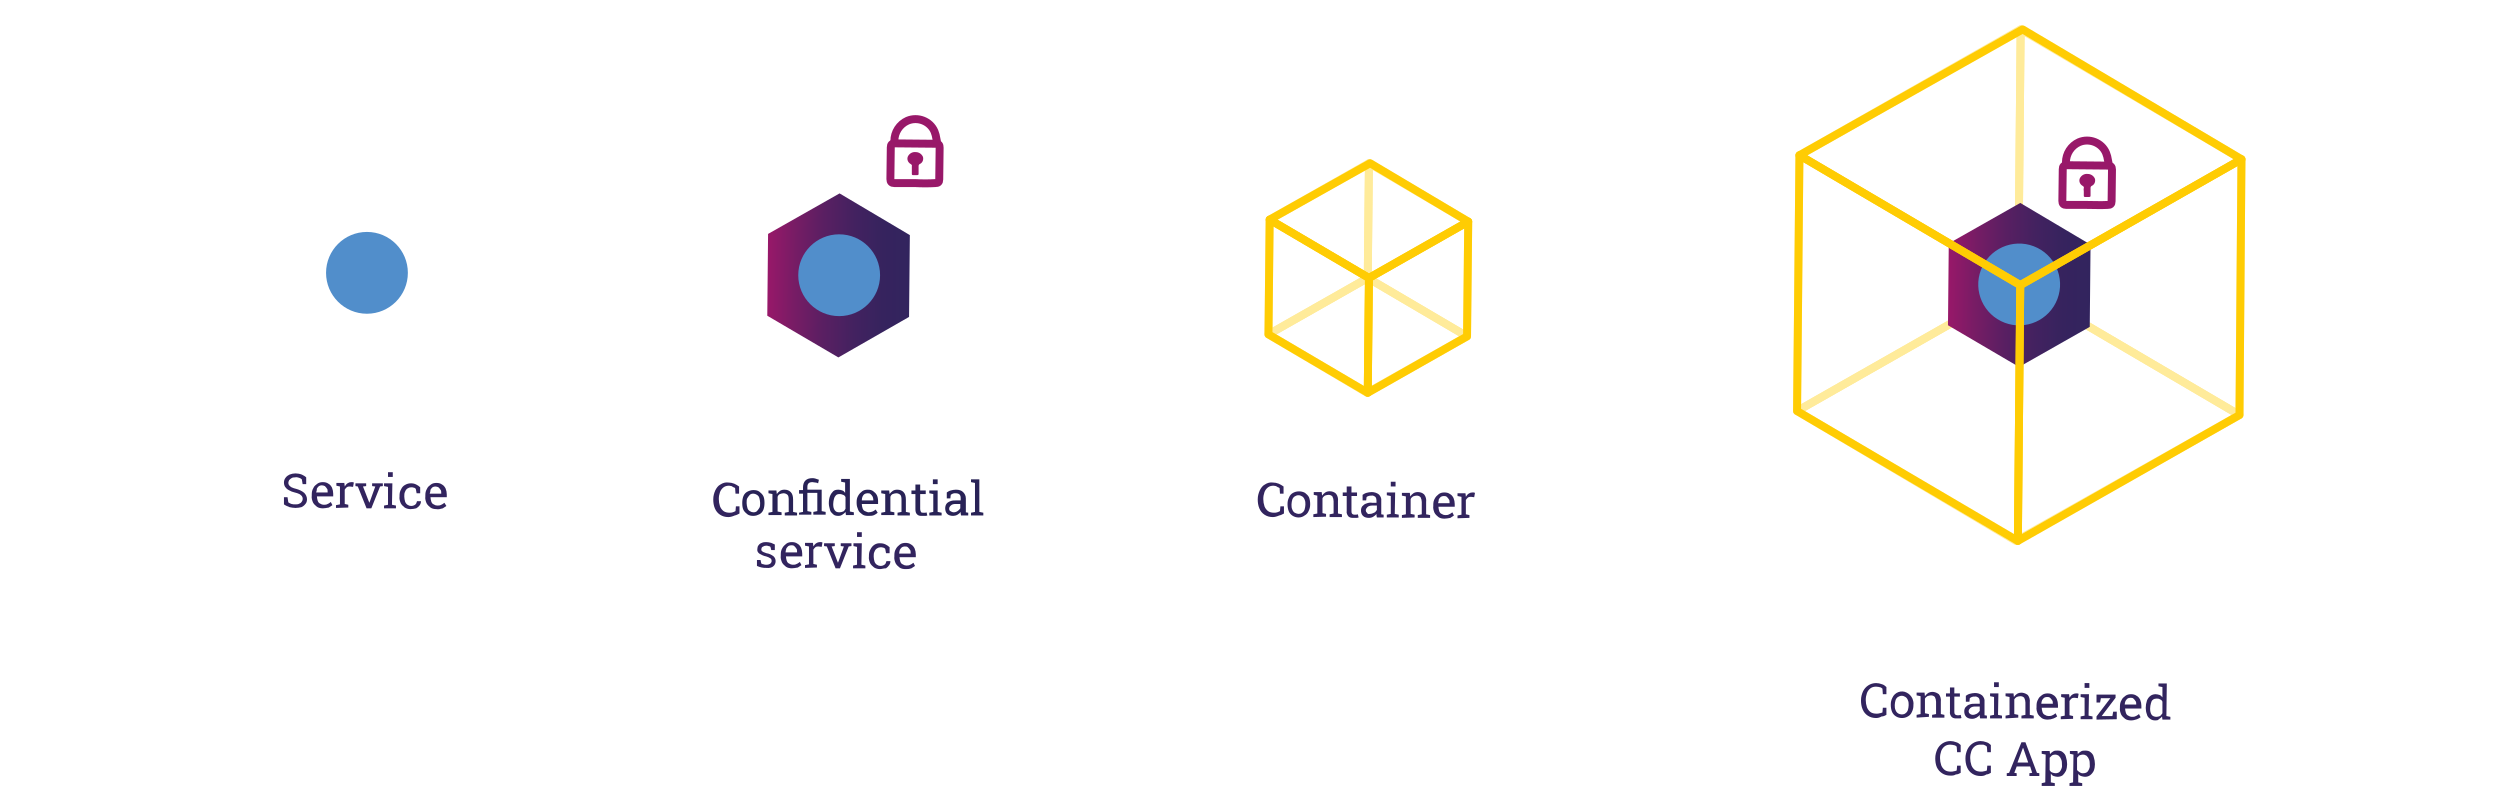 <?xml version="1.0" encoding="utf-8"?>
<!-- Generator: Adobe Illustrator 25.2.0, SVG Export Plug-In . SVG Version: 6.00 Build 0)  -->
<svg version="1.1" id="Ebene_1" xmlns="http://www.w3.org/2000/svg" xmlns:xlink="http://www.w3.org/1999/xlink" x="0px" y="0px"
	 viewBox="0 0 629.5 202.9" style="enable-background:new 0 0 629.5 202.9;" xml:space="preserve">
<style type="text/css">
	.st0{fill:url(#SVGID_1_);}
	.st1{fill:#518ECB;}
	.st2{opacity:0.4;}
	.st3{fill:none;stroke:#FFCC03;stroke-width:2;stroke-linecap:round;stroke-linejoin:round;}
	.st4{fill:url(#SVGID_2_);}
	.st5{fill:#32245E;}
	.st6{fill:none;stroke:#981869;stroke-width:2;stroke-linecap:round;stroke-linejoin:round;}
	.st7{fill:#981869;}
	.st8{fill:#282256;}
</style>
<linearGradient id="SVGID_1_" gradientUnits="userSpaceOnUse" x1="197.057" y1="951.29" x2="232.765" y2="951.29" gradientTransform="matrix(1 9.295369e-03 -9.295369e-03 1 5.081 -883.939)">
	<stop  offset="0" style="stop-color:#981869"/>
	<stop  offset="0.19" style="stop-color:#771C65"/>
	<stop  offset="0.4" style="stop-color:#591F62"/>
	<stop  offset="0.61" style="stop-color:#432260"/>
	<stop  offset="0.81" style="stop-color:#36235E"/>
	<stop  offset="1" style="stop-color:#32245E"/>
</linearGradient>
<polygon class="st0" points="211.4,48.7 193.4,58.9 193.2,79.5 211.1,90 228.9,79.8 229.1,59.2 "/>
<ellipse class="st1" cx="211.3" cy="69.3" rx="10.3" ry="10.3"/>
<circle class="st1" cx="92.4" cy="68.7" r="10.3"/>
<g class="st2">
	<polygon class="st3" points="563.9,104.5 507.6,136.2 452.5,103.5 508.2,71.8 	"/>
	<polygon class="st3" points="564.4,40.1 563.9,104.5 508.2,71.8 508.8,7.4 	"/>
	<polygon class="st3" points="508.8,7.4 508.2,71.8 452.5,103.5 453.1,39.1 	"/>
</g>
<linearGradient id="SVGID_2_" gradientUnits="userSpaceOnUse" x1="494.392" y1="950.927" x2="530.101" y2="950.927" gradientTransform="matrix(1 9.295369e-03 -9.295369e-03 1 5.081 -883.939)">
	<stop  offset="0" style="stop-color:#981869"/>
	<stop  offset="0.19" style="stop-color:#771C65"/>
	<stop  offset="0.4" style="stop-color:#591F62"/>
	<stop  offset="0.61" style="stop-color:#432260"/>
	<stop  offset="0.81" style="stop-color:#36235E"/>
	<stop  offset="1" style="stop-color:#32245E"/>
</linearGradient>
<polygon class="st4" points="508.7,51.1 490.7,61.3 490.5,81.9 508.4,92.4 526.2,82.3 526.4,61.6 "/>
<ellipse transform="matrix(0.355 -0.935 0.935 0.355 260.74 521.683)" class="st1" cx="508.6" cy="71.8" rx="10.3" ry="10.3"/>
<polygon class="st3" points="453.1,39.1 509.3,7.4 564.4,40.1 508.7,71.8 "/>
<polygon class="st3" points="452.5,103.5 453.1,39.1 508.7,71.8 508.1,136.2 "/>
<polygon class="st3" points="508.1,136.2 508.7,71.8 564.4,40.1 563.9,104.5 "/>
<g class="st2">
	<polygon class="st3" points="369.4,84.7 344.2,98.9 319.4,84.2 344.4,70 	"/>
	<polygon class="st3" points="369.7,55.8 369.4,84.7 344.4,70 344.7,41.1 	"/>
	<polygon class="st3" points="344.7,41.1 344.4,70 319.4,84.2 319.7,55.3 	"/>
</g>
<polygon class="st3" points="319.7,55.3 345,41.1 369.7,55.8 344.7,70 "/>
<polygon class="st3" points="319.4,84.2 319.7,55.3 344.7,70 344.4,98.9 "/>
<polygon class="st3" points="344.4,98.9 344.7,70 369.7,55.8 369.4,84.7 "/>
<path class="st5" d="M193,143c-0.4,0-0.8,0-1.2-0.1s-0.8-0.2-1.2-0.4V141h0.9l0.2,0.9c0.2,0.1,0.4,0.2,0.6,0.2
	c0.2,0.1,0.4,0.1,0.7,0.1c0.4,0,0.7-0.1,1-0.3c0.2-0.2,0.3-0.4,0.3-0.7c0-0.2-0.1-0.5-0.3-0.6c-0.3-0.2-0.7-0.4-1.1-0.5
	c-0.6-0.1-1.2-0.4-1.7-0.7c-0.4-0.3-0.6-0.7-0.5-1.2c0-0.3,0.1-0.7,0.3-0.9c0.2-0.3,0.5-0.5,0.8-0.6c0.4-0.2,0.8-0.2,1.2-0.2
	s0.8,0.1,1.2,0.2c0.3,0.1,0.6,0.3,0.9,0.4v1.4h-0.9l-0.2-0.8c-0.1-0.1-0.3-0.2-0.5-0.2c-0.2-0.1-0.4-0.1-0.6-0.1
	c-0.3,0-0.6,0.1-0.9,0.3c-0.2,0.1-0.3,0.4-0.3,0.6c0,0.1,0,0.3,0.1,0.4c0.1,0.1,0.2,0.2,0.4,0.3c0.3,0.1,0.5,0.2,0.8,0.3
	c0.7,0.1,1.3,0.4,1.8,0.8c0.3,0.3,0.5,0.7,0.5,1.2s-0.2,1-0.6,1.3C194.4,142.9,193.7,143.1,193,143z"/>
<path class="st5" d="M199.4,143.1c-0.5,0-1.1-0.1-1.5-0.4c-0.4-0.3-0.8-0.7-1-1.1c-0.2-0.5-0.4-1.1-0.3-1.7v-0.3
	c0-0.6,0.1-1.1,0.4-1.6c0.2-0.4,0.6-0.8,1-1.1s0.9-0.4,1.4-0.4s1,0.1,1.4,0.4c0.4,0.2,0.7,0.6,0.9,1c0.2,0.5,0.3,1,0.3,1.5v0.7h-4.1
	l0,0c0,0.4,0.1,0.7,0.2,1.1c0.1,0.3,0.3,0.6,0.6,0.7c0.3,0.2,0.6,0.3,0.9,0.3c0.3,0,0.7,0,1-0.2c0.3-0.1,0.5-0.3,0.8-0.5l0.4,0.8
	c-0.3,0.2-0.6,0.4-0.9,0.6C200.3,143,199.8,143.1,199.4,143.1z M197.8,139.1h2.9v-0.2c0-0.3,0-0.6-0.2-0.8c-0.1-0.2-0.3-0.4-0.5-0.6
	c-0.2-0.2-0.5-0.2-0.8-0.2s-0.5,0.1-0.7,0.2c-0.2,0.2-0.4,0.4-0.5,0.6C197.9,138.5,197.8,138.8,197.8,139.1L197.8,139.1z"/>
<path class="st5" d="M202.7,143v-0.7l1-0.2v-4.5l-1-0.2v-0.7h2l0.1,0.8v0.1c0.2-0.3,0.4-0.6,0.7-0.8s0.6-0.3,0.9-0.3
	c0.1,0,0.2,0,0.4,0l0.3,0.1l-0.2,1.1l-0.8-0.1c-0.3,0-0.5,0-0.8,0.2c-0.2,0.2-0.4,0.4-0.5,0.6v3.6l0.9,0.2v0.7L202.7,143z"/>
<path class="st5" d="M210.4,143.1l-2.2-5.5l-0.7-0.1v-0.7h2.7v0.7l-0.8,0.1l1.4,3.6l0.2,0.5l0,0l0.2-0.5l1.3-3.6l-0.8-0.1v-0.7h2.7
	v0.7l-0.7,0.1l-2.2,5.5H210.4z"/>
<path class="st5" d="M214.8,143.1v-0.7l1-0.2v-4.5l-0.9-0.2v-0.7h2.1l-0.1,5.4l1,0.2v0.7H214.8z M215.8,135.2V134h1.2v1.2H215.8z"/>
<path class="st5" d="M221.6,143.3c-0.5,0-1-0.1-1.5-0.4c-0.4-0.3-0.8-0.7-1-1.1c-0.2-0.5-0.4-1.1-0.3-1.7v-0.2
	c0-0.6,0.1-1.1,0.4-1.6c0.5-1,1.4-1.6,2.5-1.5c0.5,0,0.9,0.1,1.3,0.3c0.4,0.2,0.7,0.4,1,0.7v1.5h-0.9l-0.2-1.1
	c-0.1-0.1-0.3-0.3-0.5-0.3c-0.2-0.1-0.5-0.1-0.7-0.1c-0.3,0-0.6,0.1-0.9,0.3c-0.3,0.2-0.5,0.5-0.6,0.8c-0.2,0.4-0.2,0.7-0.2,1.1v0.2
	c0,0.4,0.1,0.8,0.2,1.2c0.1,0.3,0.3,0.6,0.6,0.8s0.6,0.3,0.9,0.3c0.4,0,0.7-0.1,1-0.3s0.4-0.5,0.5-0.9h1l0,0c0,0.4-0.1,0.7-0.3,1
	s-0.5,0.6-0.8,0.8C222.5,143.1,222,143.3,221.6,143.3z"/>
<path class="st5" d="M228,143.3c-0.5,0-1.1-0.1-1.5-0.4c-0.4-0.3-0.8-0.7-1-1.1c-0.2-0.5-0.4-1.1-0.3-1.7v-0.3
	c0-0.6,0.1-1.1,0.4-1.6c0.2-0.4,0.6-0.8,1-1.1s0.9-0.4,1.4-0.4s1,0.1,1.4,0.4c0.4,0.2,0.7,0.6,0.9,1c0.2,0.5,0.3,1,0.3,1.5v0.7h-4.1
	l0,0c0,0.4,0.1,0.7,0.2,1.1c0.1,0.3,0.3,0.6,0.6,0.7c0.3,0.2,0.6,0.3,0.9,0.3c0.3,0,0.7,0,1-0.2c0.3-0.1,0.5-0.3,0.8-0.5l0.4,0.8
	c-0.3,0.2-0.6,0.4-0.9,0.6C228.9,143.3,228.5,143.3,228,143.3z M226.4,139.4h2.9v-0.2c0-0.3,0-0.6-0.2-0.8c-0.1-0.2-0.3-0.4-0.5-0.6
	c-0.2-0.2-0.5-0.2-0.8-0.2s-0.5,0.1-0.7,0.2c-0.2,0.2-0.4,0.4-0.5,0.6C226.5,138.8,226.4,139.1,226.4,139.4L226.4,139.4z"/>
<path class="st5" d="M320.5,130.2c-0.8,0-1.5-0.2-2.1-0.6c-0.6-0.4-1-0.9-1.3-1.6c-0.3-0.7-0.4-1.5-0.4-2.2v-0.1
	c0-0.8,0.2-1.5,0.5-2.2c0.3-0.6,0.7-1.2,1.3-1.5c0.6-0.4,1.3-0.6,2-0.5c0.5,0,1,0.1,1.5,0.3c0.4,0.2,0.8,0.4,1.2,0.7v1.8h-0.9
	l-0.1-1.4c-0.1-0.1-0.3-0.2-0.4-0.2c-0.2-0.1-0.3-0.2-0.5-0.3c-0.2,0-0.4-0.1-0.6-0.1c-0.5,0-1,0.1-1.4,0.4s-0.7,0.7-0.9,1.2
	c-0.2,0.6-0.3,1.1-0.3,1.7v0.1c0,0.6,0.1,1.2,0.3,1.8c0.2,0.5,0.5,0.9,0.9,1.2s1,0.4,1.5,0.4c0.3,0,0.5,0,0.8-0.1
	c0.2-0.1,0.4-0.1,0.7-0.3l0.1-1.2h0.9v1.8c-0.4,0.2-0.7,0.4-1.2,0.5C321.4,130.1,320.9,130.2,320.5,130.2z"/>
<path class="st5" d="M327,130.3c-1.1,0-2.1-0.6-2.5-1.6c-0.2-0.5-0.3-1.1-0.3-1.7v-0.1c0-0.6,0.1-1.1,0.4-1.7c0.2-0.5,0.6-0.9,1-1.1
	c0.9-0.5,2.1-0.5,3,0c0.4,0.3,0.8,0.7,1,1.1c0.2,0.5,0.3,1.1,0.3,1.7v0.1c0,0.6-0.1,1.1-0.4,1.7c-0.2,0.5-0.6,0.9-1,1.1
	C328.1,130.1,327.6,130.3,327,130.3z M327,129.4c0.3,0,0.7-0.1,0.9-0.3c0.3-0.2,0.5-0.5,0.6-0.8c0.1-0.4,0.2-0.8,0.2-1.2V127
	c0-0.4,0-0.8-0.2-1.2c-0.1-0.3-0.3-0.6-0.6-0.8c-0.6-0.4-1.3-0.4-1.9,0c-0.3,0.2-0.5,0.5-0.6,0.8c-0.1,0.4-0.2,0.8-0.2,1.2v0.1
	c0,0.4,0,0.8,0.2,1.2c0.1,0.3,0.3,0.6,0.6,0.8C326.4,129.3,326.7,129.4,327,129.4z"/>
<path class="st5" d="M330.7,130.2v-0.7l1-0.2v-4.5l-0.9-0.2v-0.7h2l0.1,0.9c0.2-0.3,0.5-0.6,0.8-0.8c0.3-0.2,0.7-0.3,1.1-0.3
	c0.6,0,1.2,0.2,1.6,0.6c0.4,0.5,0.6,1.2,0.5,1.9v3.1l1,0.2v0.7h-3.1v-0.7l1-0.2v-3.1c0-0.4-0.1-0.8-0.3-1.2c-0.3-0.3-0.6-0.4-1-0.4
	c-0.3,0-0.6,0.1-0.9,0.2c-0.3,0.2-0.5,0.4-0.6,0.7v3.7l0.9,0.2v0.7L330.7,130.2z"/>
<path class="st5" d="M340.6,130.4c-0.4,0-0.8-0.1-1.1-0.4c-0.3-0.4-0.5-0.9-0.4-1.3v-3.8h-1V124h1v-1.5h1.2v1.5h1.4v0.9h-1.4v3.8
	c0,0.2,0,0.5,0.2,0.7c0.1,0.1,0.3,0.2,0.5,0.2s0.3,0,0.5,0l0.4-0.1l0.2,0.8c-0.2,0.1-0.4,0.1-0.6,0.1
	C341,130.4,340.8,130.4,340.6,130.4z"/>
<path class="st5" d="M344.7,130.4c-0.5,0-1.1-0.1-1.5-0.5s-0.5-0.9-0.5-1.4c0-0.4,0.1-0.7,0.3-1c0.3-0.3,0.6-0.6,1-0.7
	c0.5-0.2,1-0.3,1.5-0.2h1.1V126c0-0.3-0.1-0.7-0.3-0.9c-0.3-0.2-0.6-0.4-1-0.3c-0.2,0-0.5,0-0.7,0.1s-0.4,0.1-0.5,0.3L344,126h-0.9
	v-1.4c0.3-0.2,0.6-0.4,1-0.5s0.8-0.2,1.3-0.2c0.6,0,1.3,0.2,1.8,0.6c0.4,0.4,0.7,1,0.6,1.6v3c0,0.1,0,0.2,0,0.2c0,0.1,0,0.2,0,0.2
	l0.6,0.1v0.7h-1.7c0-0.2-0.1-0.3-0.1-0.5c0-0.1,0-0.3,0-0.4c-0.2,0.3-0.5,0.5-0.8,0.7S345.1,130.4,344.7,130.4z M344.9,129.4
	c0.4,0,0.7-0.1,1.1-0.3c0.3-0.1,0.5-0.4,0.7-0.7v-1.1h-1.2c-0.4,0-0.9,0.1-1.2,0.4c-0.2,0.2-0.4,0.5-0.4,0.8c0,0.2,0.1,0.5,0.3,0.6
	C344.3,129.4,344.6,129.5,344.9,129.4L344.9,129.4z"/>
<path class="st5" d="M349.2,130.3v-0.7l1-0.2v-4.5l-1-0.2V124h2.1l-0.1,5.4l1,0.2v0.7H349.2z M350.2,122.5v-1.2h1.2v1.2H350.2z"/>
<path class="st5" d="M353,130.4v-0.7l1-0.2V125l-1-0.2v-0.7h2l0.1,0.9c0.2-0.3,0.5-0.6,0.8-0.8c0.3-0.2,0.7-0.3,1.1-0.3
	c0.6,0,1.2,0.2,1.6,0.6c0.4,0.5,0.6,1.2,0.5,1.9v3.1l1,0.2v0.7H357v-0.7l1-0.2v-3.1c0-0.4-0.1-0.8-0.3-1.2c-0.3-0.3-0.6-0.4-1-0.4
	c-0.3,0-0.6,0.1-0.9,0.2c-0.3,0.2-0.5,0.4-0.6,0.7v3.7l1,0.2v0.7L353,130.4z"/>
<path class="st5" d="M363.7,130.6c-0.5,0-1.1-0.1-1.5-0.4c-0.4-0.3-0.8-0.7-1-1.1c-0.2-0.5-0.4-1.1-0.3-1.7v-0.3
	c0-0.6,0.1-1.1,0.4-1.6c0.2-0.4,0.6-0.8,1-1.1c0.4-0.3,0.9-0.4,1.4-0.4s1,0.1,1.4,0.4c0.4,0.2,0.7,0.6,0.9,1c0.2,0.5,0.3,1,0.3,1.5
	v0.7h-4.1l0,0c0,0.4,0.1,0.7,0.2,1.1c0.1,0.3,0.3,0.6,0.6,0.7c0.3,0.2,0.6,0.3,0.9,0.3s0.7,0,1-0.2c0.3-0.1,0.5-0.3,0.8-0.5l0.4,0.8
	c-0.3,0.2-0.6,0.4-0.9,0.6C364.6,130.5,364.2,130.6,363.7,130.6z M362.1,126.7h2.9v-0.2c0-0.3,0-0.6-0.2-0.8
	c-0.1-0.2-0.3-0.4-0.5-0.6s-0.5-0.2-0.8-0.2s-0.5,0.1-0.7,0.2c-0.2,0.2-0.4,0.4-0.5,0.6C362.3,126,362.2,126.3,362.1,126.7
	L362.1,126.7z"/>
<path class="st5" d="M367,130.5v-0.7l1-0.2v-4.5l-1-0.2v-0.7h2l0.1,0.8v0.1c0.2-0.3,0.4-0.6,0.7-0.8c0.3-0.2,0.6-0.3,0.9-0.3h0.4
	l0.3,0.1l-0.2,1.1l-0.8-0.1c-0.3,0-0.5,0-0.8,0.2c-0.2,0.2-0.4,0.4-0.5,0.6v3.6l0.9,0.2v0.7L367,130.5z"/>
<path class="st5" d="M472.4,180.8c-0.8,0-1.5-0.2-2.1-0.6c-0.6-0.4-1-0.9-1.3-1.6c-0.3-0.7-0.4-1.5-0.4-2.2v-0.1
	c0-0.8,0.2-1.5,0.5-2.2c0.3-0.6,0.7-1.1,1.3-1.5c0.6-0.4,1.3-0.6,2-0.6c0.5,0,1,0.1,1.5,0.3c0.4,0.1,0.8,0.4,1.1,0.7v1.8h-0.9
	l-0.1-1.4c-0.1-0.1-0.3-0.2-0.4-0.3c-0.4-0.1-0.8-0.2-1.2-0.2c-0.5,0-1,0.1-1.4,0.4c-0.4,0.3-0.7,0.7-0.9,1.2
	c-0.2,0.6-0.3,1.1-0.3,1.7v0.1c0,0.6,0.1,1.2,0.3,1.8c0.2,0.5,0.5,0.9,0.9,1.2s1,0.4,1.5,0.4c0.3,0,0.5,0,0.8-0.1
	c0.2,0,0.4-0.1,0.7-0.2l0.1-1.2h0.9v1.8c-0.4,0.2-0.7,0.4-1.2,0.4C473.3,180.7,472.8,180.8,472.4,180.8z"/>
<path class="st5" d="M478.9,180.8c-1.1,0-2.1-0.6-2.5-1.6c-0.2-0.5-0.3-1.1-0.3-1.7v-0.1c0-0.6,0.1-1.1,0.4-1.7
	c0.6-1.4,2.3-2,3.6-1.3c0.6,0.3,1.1,0.8,1.4,1.4c0.2,0.5,0.4,1.1,0.3,1.7v0.1c0,0.6-0.1,1.1-0.4,1.7c-0.2,0.5-0.6,0.9-1,1.1
	C479.9,180.7,479.4,180.8,478.9,180.8z M478.9,179.9c0.3,0,0.7-0.1,0.9-0.3c0.3-0.2,0.5-0.5,0.6-0.8c0.1-0.4,0.2-0.8,0.2-1.2v-0.1
	c0-0.4,0-0.8-0.2-1.2c-0.1-0.3-0.3-0.6-0.6-0.8c-0.6-0.4-1.3-0.4-1.9,0c-0.3,0.2-0.5,0.5-0.6,0.8c-0.1,0.4-0.2,0.8-0.2,1.2v0.1
	c0,0.4,0,0.8,0.2,1.2c0.1,0.3,0.3,0.6,0.6,0.8C478.2,179.8,478.6,179.9,478.9,179.9L478.9,179.9z"/>
<path class="st5" d="M482.6,180.7V180l1-0.2v-4.5l-1-0.2v-0.7h2l0.1,0.9c0.2-0.3,0.5-0.6,0.8-0.8c0.9-0.5,1.9-0.3,2.7,0.3
	c0.4,0.5,0.6,1.2,0.5,1.9v3.1l0.9,0.2v0.7h-3.1V180l1-0.2v-3.1c0-0.4-0.1-0.8-0.3-1.2c-0.3-0.3-0.6-0.4-1-0.4
	c-0.3,0-0.6,0.1-0.9,0.2c-0.3,0.2-0.5,0.4-0.6,0.6v3.7l1,0.2v0.7L482.6,180.7z"/>
<path class="st5" d="M492.5,180.9c-0.4,0-0.8-0.1-1.1-0.4c-0.3-0.4-0.5-0.8-0.4-1.3v-3.8h-1v-0.8h1v-1.5h1.1v1.5h1.4v0.8h-1.4v3.8
	c0,0.2,0,0.5,0.2,0.7c0.1,0.1,0.3,0.2,0.5,0.2s0.3,0,0.5,0l0.4-0.1l0.2,0.8c-0.2,0.1-0.4,0.1-0.6,0.1
	C492.9,180.9,492.7,180.9,492.5,180.9z"/>
<path class="st5" d="M496.6,181c-0.5,0-1.1-0.1-1.5-0.5s-0.5-0.9-0.5-1.4c0-0.4,0.1-0.7,0.3-1c0.3-0.3,0.6-0.6,1-0.7
	c0.5-0.2,1-0.2,1.5-0.2h1.1v-0.6c0-0.3-0.1-0.7-0.3-0.9c-0.3-0.2-0.6-0.4-1-0.3c-0.2,0-0.5,0-0.7,0.1s-0.4,0.2-0.5,0.3l-0.1,0.9H495
	v-1.5c0.3-0.2,0.6-0.4,1-0.5s0.8-0.2,1.3-0.2c0.7,0,1.3,0.2,1.8,0.6c0.4,0.4,0.7,1,0.6,1.6v3c0,0.1,0,0.2,0,0.2c0,0.1,0,0.2,0,0.2
	l0.6,0.1v0.7h-1.7c0-0.2-0.1-0.3-0.1-0.5c0-0.1,0-0.3,0-0.4c-0.2,0.3-0.5,0.5-0.8,0.7C497.3,180.9,497,181,496.6,181z M496.7,180
	c0.4,0,0.7-0.1,1.1-0.3c0.3-0.2,0.5-0.4,0.7-0.7v-1.1h-1.2c-0.4,0-0.9,0.1-1.2,0.4c-0.2,0.2-0.4,0.5-0.4,0.8c0,0.2,0.1,0.5,0.3,0.6
	C496.2,179.9,496.5,180,496.7,180L496.7,180z"/>
<path class="st5" d="M501.1,180.9v-0.7l1-0.2v-4.5l-1-0.2v-0.7h2.1l-0.1,5.4l1,0.2v0.7H501.1z M502.1,173v-1.2h1.2v1.2H502.1z"/>
<path class="st5" d="M505,180.9v-0.7l1-0.2v-4.5l-1-0.2v-0.7h2l0.1,0.9c0.2-0.3,0.5-0.6,0.8-0.8c0.9-0.5,1.9-0.3,2.7,0.3
	c0.4,0.5,0.6,1.2,0.5,1.9v3.1l1,0.2v0.7H509v-0.7l1-0.2v-3.1c0-0.4-0.1-0.8-0.3-1.2c-0.3-0.3-0.6-0.4-1-0.4c-0.3,0-0.6,0.1-0.9,0.2
	c-0.3,0.2-0.5,0.4-0.6,0.6v3.7l1,0.2v0.7L505,180.9z"/>
<path class="st5" d="M515.6,181.2c-0.5,0-1.1-0.1-1.5-0.4c-0.4-0.3-0.8-0.7-1-1.1c-0.2-0.5-0.4-1.1-0.3-1.7v-0.3
	c0-0.6,0.1-1.1,0.4-1.6c0.2-0.5,0.6-0.8,1-1.1s0.9-0.4,1.4-0.4s1,0.1,1.4,0.4c0.4,0.2,0.7,0.6,0.9,1c0.2,0.5,0.3,1,0.3,1.5v0.7h-4.1
	l0,0c0,0.4,0.1,0.7,0.2,1.1c0.1,0.3,0.3,0.6,0.6,0.7c0.3,0.2,0.6,0.3,0.9,0.3c0.3,0,0.7,0,1-0.2c0.3-0.1,0.5-0.3,0.8-0.5l0.4,0.8
	c-0.3,0.2-0.6,0.4-0.9,0.5C516.6,181.1,516.1,181.2,515.6,181.2z M514,177.2h2.9v-0.1c0-0.3,0-0.6-0.2-0.8c-0.1-0.2-0.3-0.4-0.5-0.6
	c-0.2-0.2-0.5-0.2-0.8-0.2s-0.5,0.1-0.7,0.2c-0.2,0.2-0.4,0.4-0.5,0.6C514.1,176.6,514,176.9,514,177.2L514,177.2z"/>
<path class="st5" d="M518.9,181.1v-0.7l1-0.2v-4.5l-0.9-0.2v-0.7h2l0.1,0.8v0.1c0.2-0.3,0.4-0.6,0.7-0.8s0.6-0.3,0.9-0.3h0.4
	l0.3,0.1l-0.2,1.1l-0.8-0.1c-0.3,0-0.5,0-0.8,0.2c-0.2,0.2-0.4,0.4-0.5,0.6v3.6l0.9,0.2v0.7L518.9,181.1z"/>
<path class="st5" d="M523.9,181.1v-0.7l1-0.2v-4.5l-1-0.2v-0.7h2.1l-0.1,5.4l1,0.2v0.7H523.9z M524.9,173.2V172h1.2v1.2H524.9z"/>
<path class="st5" d="M527.9,181.2v-0.8l3.5-4.6H529l-0.2,1.1h-0.9v-2h4.8v0.8l-3.5,4.6h2.7l0.2-1.1h0.9v1.9L527.9,181.2z"/>
<path class="st5" d="M536.6,181.4c-0.5,0-1.1-0.1-1.5-0.4c-0.4-0.3-0.8-0.7-1-1.1c-0.2-0.5-0.4-1.1-0.3-1.7v-0.3
	c0-0.6,0.1-1.1,0.4-1.6c0.2-0.5,0.6-0.8,1-1.1s0.9-0.4,1.4-0.4s1,0.1,1.4,0.4c0.4,0.2,0.7,0.6,0.9,1c0.2,0.5,0.3,1,0.3,1.5v0.7h-4.1
	l0,0c0,0.4,0.1,0.7,0.2,1.1c0.1,0.3,0.3,0.6,0.6,0.7c0.3,0.2,0.6,0.3,0.9,0.3c0.3,0,0.7,0,1-0.2c0.3-0.1,0.5-0.3,0.8-0.5l0.4,0.8
	c-0.3,0.2-0.6,0.4-0.9,0.5C537.5,181.3,537.1,181.4,536.6,181.4z M535,177.4h2.9v-0.1c0-0.3,0-0.6-0.2-0.8c-0.1-0.2-0.3-0.4-0.5-0.6
	c-0.2-0.2-0.5-0.2-0.8-0.2s-0.5,0.1-0.7,0.2c-0.2,0.2-0.4,0.4-0.5,0.6C535.1,176.8,535,177.1,535,177.4L535,177.4z"/>
<path class="st5" d="M542.7,181.4c-0.5,0-0.9-0.1-1.3-0.4c-0.4-0.3-0.7-0.6-0.8-1.1c-0.2-0.5-0.3-1.1-0.3-1.6v-0.1
	c0-0.6,0.1-1.2,0.3-1.8c0.2-0.5,0.5-0.9,0.9-1.2s0.9-0.4,1.3-0.4c0.3,0,0.7,0.1,1,0.2c0.3,0.1,0.5,0.4,0.7,0.6V173l-1-0.2v-0.7h2.1
	l-0.1,8.2l1,0.2v0.7h-2l-0.1-0.8c-0.2,0.3-0.5,0.5-0.8,0.7C543.4,181.4,543,181.4,542.7,181.4z M543,180.5c0.3,0,0.6-0.1,0.9-0.2
	c0.2-0.2,0.4-0.4,0.6-0.7v-2.9c-0.1-0.3-0.3-0.5-0.6-0.6c-0.3-0.2-0.6-0.2-0.9-0.2c-0.3,0-0.7,0.1-0.9,0.3c-0.3,0.2-0.4,0.5-0.5,0.9
	s-0.2,0.8-0.2,1.3v0.1c0,0.5,0.1,1.1,0.4,1.5C542,180.3,542.5,180.5,543,180.5z"/>
<path class="st5" d="M491.1,195.3c-0.8,0-1.5-0.2-2.1-0.6c-0.6-0.4-1-0.9-1.3-1.5c-0.3-0.7-0.4-1.5-0.4-2.2v-0.1
	c0-0.8,0.2-1.5,0.5-2.2c0.3-0.6,0.7-1.1,1.3-1.5c0.6-0.4,1.3-0.6,2-0.6c0.5,0,1,0.1,1.5,0.3c0.4,0.1,0.8,0.4,1.1,0.7v1.8h-0.9
	l-0.1-1.4c-0.1-0.1-0.3-0.2-0.4-0.3c-0.4-0.1-0.8-0.2-1.2-0.2c-0.5,0-1,0.1-1.4,0.4c-0.4,0.3-0.7,0.7-0.9,1.2
	c-0.2,0.6-0.3,1.1-0.3,1.7v0.1c0,0.6,0.1,1.2,0.3,1.8c0.2,0.5,0.5,0.9,0.9,1.2s1,0.4,1.5,0.4c0.3,0,0.5,0,0.8-0.1
	c0.2,0,0.5-0.1,0.7-0.2l0.1-1.2h0.9v1.8c-0.4,0.2-0.7,0.4-1.2,0.4C492,195.3,491.6,195.3,491.1,195.3z"/>
<path class="st5" d="M498.7,195.4c-0.8,0-1.5-0.2-2.1-0.6c-0.6-0.4-1-0.9-1.3-1.6c-0.3-0.7-0.4-1.5-0.4-2.2v-0.1
	c0-0.8,0.2-1.5,0.5-2.2c0.3-0.6,0.7-1.1,1.3-1.5c0.6-0.4,1.3-0.6,2-0.6c0.5,0,1,0.1,1.5,0.3c0.4,0.1,0.8,0.4,1.1,0.7v1.8h-0.9
	l-0.1-1.4c-0.1-0.1-0.3-0.2-0.4-0.3c-0.2-0.1-0.3-0.1-0.5-0.2c-0.2,0-0.4,0-0.7,0c-0.5,0-1,0.1-1.4,0.4c-0.4,0.3-0.7,0.7-0.9,1.2
	c-0.2,0.6-0.3,1.1-0.3,1.7v0.1c0,0.6,0.1,1.2,0.3,1.8c0.2,0.5,0.5,0.9,0.9,1.2s1,0.4,1.5,0.4c0.3,0,0.5,0,0.8-0.1
	c0.2,0,0.4-0.1,0.7-0.2l0.1-1.2h0.9v1.8c-0.4,0.2-0.7,0.4-1.1,0.4C499.6,195.4,499.1,195.4,498.7,195.4z"/>
<path class="st5" d="M505.3,195.4v-0.7l0.6-0.1l3.1-7.7h1l2.9,7.7l0.6,0.1v0.7H511v-0.7l0.7-0.1l-0.5-1.6h-3.4l-0.6,1.6l0.6,0.1v0.7
	H505.3z M508,192h2.7l-1.2-3.5l-0.1-0.2l0,0l-0.1,0.2L508,192z"/>
<path class="st5" d="M514.1,197.9v-0.7l0.9-0.2l0.1-7l-1-0.2v-0.7h2l0.1,0.8c0.2-0.3,0.5-0.5,0.8-0.7s0.7-0.2,1.1-0.2
	c0.5,0,1,0.1,1.3,0.4c0.4,0.3,0.7,0.7,0.8,1.2c0.2,0.6,0.3,1.2,0.3,1.8v0.1c0,0.5-0.1,1.1-0.3,1.6c-0.2,0.4-0.5,0.8-0.8,1.1
	c-0.4,0.3-0.9,0.4-1.3,0.4c-0.3,0-0.7-0.1-1-0.2c-0.3-0.1-0.5-0.3-0.7-0.6v2.2l1,0.2v0.7L514.1,197.9z M517.6,194.7
	c0.5,0,1-0.2,1.2-0.6c0.3-0.5,0.5-1,0.4-1.5v-0.1c0-0.4,0-0.9-0.2-1.3c-0.1-0.3-0.3-0.6-0.6-0.9c-0.3-0.2-0.6-0.3-0.9-0.3
	c-0.3,0-0.6,0.1-0.8,0.2c-0.2,0.2-0.4,0.4-0.6,0.6v3.1c0.1,0.2,0.3,0.5,0.6,0.6S517.3,194.7,517.6,194.7z"/>
<path class="st5" d="M521.1,197.9v-0.7l0.9-0.2l0.1-7l-0.9-0.2v-0.7h1.9l0.1,0.8c0.2-0.3,0.5-0.5,0.8-0.7s0.7-0.2,1.1-0.2
	c0.5,0,1,0.1,1.3,0.4c0.4,0.3,0.7,0.7,0.8,1.2c0.2,0.6,0.3,1.2,0.3,1.8v0.1c0,0.5-0.1,1.1-0.3,1.6c-0.2,0.4-0.5,0.8-0.9,1.1
	s-0.9,0.4-1.3,0.4c-0.3,0-0.7-0.1-1-0.2c-0.3-0.1-0.6-0.3-0.7-0.6v2.2l1,0.2v0.7L521.1,197.9z M524.6,194.7c0.5,0,1-0.2,1.2-0.6
	c0.3-0.5,0.5-1,0.4-1.5v-0.1c0-0.4,0-0.9-0.2-1.3c-0.1-0.3-0.3-0.6-0.6-0.9c-0.3-0.2-0.6-0.3-0.9-0.3c-0.3,0-0.6,0.1-0.9,0.2
	c-0.2,0.2-0.4,0.4-0.6,0.6v3.1C523.5,194.4,524,194.8,524.6,194.7L524.6,194.7z"/>
<path class="st5" d="M74.4,127.9c-0.5,0-1-0.1-1.5-0.2c-0.5-0.2-1-0.4-1.4-0.7v-1.8h0.9l0.2,1.3c0.3,0.2,0.5,0.3,0.8,0.4
	s0.7,0.1,1,0.1s0.7,0,1-0.2c0.3-0.1,0.5-0.3,0.6-0.5c0.3-0.4,0.3-1,0-1.4c-0.2-0.2-0.4-0.4-0.6-0.5c-0.4-0.2-0.8-0.3-1.2-0.4
	c-0.5-0.1-1-0.3-1.5-0.6c-0.4-0.2-0.7-0.5-0.9-0.8c-0.2-0.3-0.3-0.7-0.3-1.1s0.1-0.8,0.4-1.2c0.3-0.4,0.6-0.6,1-0.8
	c0.5-0.2,1-0.3,1.5-0.3s1.1,0.1,1.6,0.3c0.4,0.2,0.8,0.4,1.1,0.7v1.7h-0.9l-0.2-1.2c-0.2-0.2-0.4-0.3-0.7-0.4
	c-0.3-0.1-0.7-0.2-1-0.1c-0.3,0-0.6,0-0.9,0.2c-0.2,0.1-0.4,0.3-0.6,0.5c-0.1,0.2-0.2,0.5-0.2,0.7s0.1,0.5,0.2,0.6
	c0.2,0.2,0.4,0.4,0.6,0.5c0.4,0.2,0.8,0.3,1.2,0.4c0.7,0.2,1.4,0.5,2,1c0.4,0.4,0.7,1,0.7,1.6c0,0.4-0.1,0.9-0.4,1.2
	c-0.3,0.4-0.6,0.6-1,0.8C75.5,127.8,74.9,127.9,74.4,127.9z"/>
<path class="st5" d="M81.3,128c-0.5,0-1.1-0.1-1.5-0.4s-0.8-0.7-1-1.1c-0.2-0.5-0.4-1.1-0.3-1.7v-0.3c0-0.6,0.1-1.1,0.4-1.6
	c0.2-0.5,0.6-0.8,1-1.1c0.4-0.3,0.9-0.4,1.4-0.4s1,0.1,1.4,0.4c0.4,0.2,0.7,0.6,0.9,1c0.2,0.5,0.3,1,0.3,1.5v0.7h-4.1l0,0
	c0,0.4,0.1,0.7,0.2,1.1c0.1,0.3,0.3,0.6,0.6,0.7c0.3,0.2,0.6,0.3,0.9,0.3s0.7,0,1-0.2c0.3-0.1,0.5-0.3,0.8-0.5l0.4,0.8
	c-0.3,0.2-0.6,0.4-0.9,0.6C82.2,127.9,81.7,128,81.3,128z M79.6,124h2.9v-0.2c0-0.3,0-0.6-0.2-0.8c-0.1-0.2-0.3-0.4-0.5-0.6
	c-0.2-0.1-0.5-0.2-0.8-0.2s-0.5,0.1-0.7,0.2c-0.2,0.2-0.4,0.4-0.5,0.6C79.8,123.4,79.7,123.7,79.6,124L79.6,124z"/>
<path class="st5" d="M84.6,127.9v-0.7l1-0.2v-4.5l-0.9-0.2v-0.7h2l0.1,0.8v0.1c0.2-0.3,0.4-0.6,0.7-0.8c0.3-0.2,0.6-0.3,0.9-0.3
	c0.1,0,0.3,0,0.4,0l0.3,0.1l-0.2,1.1l-0.8-0.1c-0.3,0-0.5,0-0.8,0.2c-0.2,0.2-0.4,0.4-0.5,0.6v3.6l0.9,0.2v0.7L84.6,127.9z"/>
<path class="st5" d="M92.3,128l-2.2-5.5l-0.6-0.1v-0.7h2.7v0.7l-0.8,0.1l1.4,3.6l0.2,0.5l0,0l0.2-0.5l1.3-3.6l-0.8-0.1v-0.7h2.7v0.7
	l-0.7,0.1l-2.2,5.5H92.3z"/>
<path class="st5" d="M96.7,128v-0.7l1-0.2v-4.5l-1-0.2v-0.7h2.1l-0.1,5.4l1,0.2v0.7L96.7,128z M97.7,120.1v-1.2h1.2v1.2H97.7z"/>
<path class="st5" d="M103.4,128.2c-0.5,0-1-0.1-1.5-0.4c-0.4-0.3-0.8-0.7-1-1.1c-0.2-0.5-0.4-1.1-0.3-1.7v-0.2
	c0-0.6,0.1-1.1,0.4-1.6c0.2-0.5,0.6-0.9,1-1.1c0.5-0.3,1-0.4,1.5-0.4s0.9,0.1,1.3,0.3c0.4,0.2,0.7,0.4,1,0.7v1.5h-0.9l-0.2-1.1
	c-0.1-0.1-0.3-0.3-0.5-0.3c-0.2-0.1-0.5-0.1-0.7-0.1c-0.3,0-0.6,0.1-0.9,0.3c-0.3,0.2-0.5,0.5-0.6,0.8c-0.2,0.4-0.2,0.7-0.2,1.1v0.2
	c0,0.4,0.1,0.8,0.2,1.2c0.1,0.3,0.3,0.6,0.6,0.8c0.3,0.2,0.6,0.3,0.9,0.3c0.4,0,0.7-0.1,1-0.3c0.3-0.2,0.4-0.5,0.5-0.9h1l0,0
	c0,0.8-0.5,1.4-1.2,1.8C104.3,128.1,103.9,128.2,103.4,128.2z"/>
<path class="st5" d="M109.9,128.2c-0.5,0-1.1-0.1-1.5-0.4c-0.4-0.3-0.8-0.7-1-1.1c-0.2-0.5-0.4-1.1-0.3-1.7v-0.3
	c0-0.6,0.1-1.1,0.4-1.6c0.2-0.5,0.6-0.8,1-1.1c0.4-0.3,0.9-0.4,1.4-0.4s1,0.1,1.4,0.4c0.4,0.2,0.7,0.6,0.9,1c0.2,0.5,0.3,1,0.3,1.5
	v0.7h-4.1l0,0c0,0.4,0.1,0.7,0.2,1.1c0.1,0.3,0.3,0.6,0.6,0.7c0.3,0.2,0.6,0.3,0.9,0.3s0.7,0,1-0.2c0.3-0.1,0.5-0.3,0.8-0.5l0.5,0.8
	c-0.3,0.2-0.6,0.4-0.9,0.6C110.8,128.2,110.3,128.3,109.9,128.2z M108.2,124.3h2.9v-0.2c0-0.3,0-0.6-0.2-0.8
	c-0.1-0.2-0.3-0.4-0.5-0.6c-0.2-0.1-0.5-0.2-0.8-0.2s-0.5,0.1-0.7,0.2c-0.2,0.2-0.4,0.4-0.5,0.6C108.4,123.7,108.3,124,108.2,124.3
	L108.2,124.3z"/>
<path class="st6" d="M230.4,46.1h-5.2c-0.7,0-1-0.3-1-1l0.1-8c0-0.7,0.3-1,1-1l10.4,0.1c0.7,0,0.9,0.3,0.9,1l-0.1,8
	c0,0.7-0.3,0.9-1,0.9C233.9,46.2,232.1,46.2,230.4,46.1z"/>
<path class="st6" d="M225.2,35.5c0-2.2,1.3-4.2,3.3-5.1c2.6-1.1,5.7,0.1,6.8,2.7c0.1,0.3,0.2,0.6,0.3,0.9c0.1,0.5,0.2,1,0.3,1.5"/>
<path class="st7" d="M229.6,42.7L229.6,42.7v1.1c0,0.2,0.1,0.3,0.3,0.3h1c0.3,0,0.4-0.1,0.4-0.3v-2c0-0.2,0.1-0.4,0.3-0.5
	c0.7-0.3,1-1.1,0.8-1.8c-0.3-0.7-1-1.2-1.8-1.2c-0.8-0.1-1.6,0.3-2,1.1c-0.3,0.7,0,1.5,0.7,1.9c0.2,0.1,0.4,0.3,0.3,0.6
	C229.6,42.2,229.6,42.4,229.6,42.7z"/>
<path class="st6" d="M525.5,51.6h-5.2c-0.7,0-1-0.3-1-1l0.1-8c0-0.7,0.3-1,1-1l10.4,0.1c0.7,0,1,0.3,1,1l-0.1,8c0,0.7-0.3,0.9-1,0.9
	C529,51.7,527.2,51.6,525.5,51.6z"/>
<path class="st6" d="M520.2,40.9c0-2.2,1.3-4.2,3.3-5.1c2.6-1.1,5.7,0.1,6.8,2.7c0.1,0.3,0.2,0.6,0.3,0.9c0.1,0.5,0.2,1,0.3,1.5"/>
<path class="st7" d="M524.7,48.2L524.7,48.2v1.1c0,0.2,0.1,0.3,0.3,0.3h1c0.3,0,0.4-0.1,0.4-0.3v-2c0-0.2,0.1-0.4,0.3-0.5
	c0.7-0.3,1-1.1,0.8-1.8c-0.3-0.7-1-1.2-1.8-1.2c-0.8-0.1-1.6,0.3-2,1.1c-0.3,0.7,0,1.5,0.7,1.9c0.2,0.1,0.4,0.3,0.3,0.6
	C524.6,47.6,524.7,47.9,524.7,48.2z"/>
<path class="st5" d="M183.4,130.2c-0.8,0-1.5-0.2-2.1-0.6c-0.6-0.4-1-0.9-1.3-1.6s-0.4-1.5-0.4-2.2v-0.1c0-0.8,0.2-1.5,0.5-2.2
	c0.3-0.6,0.7-1.2,1.3-1.5c0.6-0.4,1.3-0.6,2-0.5c0.5,0,1,0.1,1.5,0.3c0.4,0.2,0.8,0.4,1.2,0.7v1.8h-0.9l-0.1-1.4
	c-0.1-0.1-0.3-0.2-0.4-0.2c-0.2-0.1-0.3-0.2-0.5-0.3c-0.2,0-0.4-0.1-0.6-0.1c-0.5,0-1,0.1-1.4,0.4s-0.7,0.7-0.9,1.2
	c-0.2,0.6-0.3,1.1-0.3,1.7v0.1c0,0.6,0.1,1.2,0.3,1.8c0.2,0.5,0.5,0.9,0.9,1.2s1,0.4,1.5,0.4c0.3,0,0.5,0,0.8-0.1
	c0.2-0.1,0.4-0.1,0.7-0.3l0.1-1.2h0.9v1.8c-0.4,0.2-0.7,0.4-1.2,0.5C184.3,130.1,183.8,130.2,183.4,130.2z"/>
<g>
	<g>
		<path class="st8" d="M189.7,129.9c-0.6,0-1.1-0.1-1.5-0.4s-0.8-0.7-1-1.1s-0.3-1-0.3-1.7v-0.1c0-0.6,0.1-1.2,0.3-1.7
			s0.6-0.9,1-1.1s0.9-0.4,1.5-0.4c0.6,0,1.1,0.1,1.5,0.4s0.8,0.7,1,1.1s0.3,1,0.3,1.7v0.1c0,0.6-0.1,1.2-0.3,1.7s-0.6,0.9-1,1.1
			S190.3,129.9,189.7,129.9z M189.7,129c0.4,0,0.7-0.1,0.9-0.3s0.4-0.5,0.6-0.8s0.2-0.7,0.2-1.2v-0.1c0-0.4-0.1-0.8-0.2-1.2
			s-0.3-0.6-0.6-0.8s-0.6-0.3-0.9-0.3c-0.4,0-0.7,0.1-0.9,0.3s-0.4,0.5-0.6,0.8s-0.2,0.7-0.2,1.2v0.1c0,0.4,0.1,0.8,0.2,1.2
			s0.3,0.6,0.6,0.8S189.4,129,189.7,129z"/>
		<path class="st8" d="M193.5,129.8v-0.7l1-0.2v-4.5l-1-0.2v-0.7h2l0.1,0.9c0.2-0.3,0.5-0.6,0.8-0.8s0.7-0.3,1.1-0.3
			c0.7,0,1.2,0.2,1.6,0.6s0.6,1,0.6,1.9v3.1l1,0.2v0.7h-3.1v-0.7l1-0.2v-3.1c0-0.6-0.1-1-0.3-1.2s-0.6-0.4-1-0.4
			c-0.3,0-0.6,0.1-0.9,0.2s-0.5,0.4-0.6,0.7v3.7l1,0.2v0.7H193.5z"/>
		<path class="st8" d="M201.2,129.8v-0.7l1-0.2v-4.6h-1v-0.9h1v-0.7c0-0.7,0.2-1.3,0.6-1.7s1-0.6,1.7-0.6c0.3,0,0.5,0,0.8,0.1
			s0.6,0.2,0.9,0.3l-0.2,0.9c-0.2-0.1-0.4-0.2-0.7-0.2s-0.5-0.1-0.7-0.1c-0.5,0-0.8,0.1-1,0.3s-0.3,0.5-0.3,0.9v0.7h3.6v5.4l1,0.2
			v0.7h-3.1v-0.7l1-0.2v-4.6h-2.5v4.6l1,0.2v0.7H201.2z"/>
		<path class="st8" d="M211.1,129.9c-0.5,0-1-0.1-1.3-0.4s-0.7-0.6-0.8-1.1s-0.3-1-0.3-1.6v-0.1c0-0.7,0.1-1.3,0.3-1.8
			s0.5-0.9,0.8-1.2s0.8-0.4,1.3-0.4c0.4,0,0.7,0.1,1,0.2s0.5,0.3,0.7,0.6v-2.6l-1-0.2v-0.7h1h1.2v8.2l1,0.2v0.7h-2l-0.1-0.8
			c-0.2,0.3-0.5,0.5-0.8,0.7S211.5,129.9,211.1,129.9z M211.4,129c0.3,0,0.6-0.1,0.9-0.2s0.4-0.4,0.6-0.7v-2.9
			c-0.1-0.3-0.3-0.5-0.6-0.6s-0.5-0.2-0.9-0.2c-0.4,0-0.7,0.1-0.9,0.3s-0.4,0.5-0.5,0.9s-0.2,0.8-0.2,1.3v0.1c0,0.6,0.1,1.1,0.4,1.5
			S210.8,129,211.4,129z"/>
		<path class="st8" d="M218.6,129.9c-0.6,0-1.1-0.1-1.5-0.4s-0.8-0.6-1-1.1s-0.4-1-0.4-1.7v-0.3c0-0.6,0.1-1.1,0.4-1.6
			s0.6-0.8,1-1.1s0.9-0.4,1.4-0.4c0.6,0,1,0.1,1.4,0.4s0.7,0.6,0.9,1s0.3,0.9,0.3,1.5v0.7h-4.1l0,0c0,0.4,0.1,0.8,0.2,1.1
			s0.3,0.6,0.6,0.7s0.6,0.3,0.9,0.3c0.4,0,0.7-0.1,1-0.2s0.5-0.3,0.8-0.5l0.5,0.8c-0.2,0.2-0.5,0.4-0.9,0.6S219.1,129.9,218.6,129.9
			z M217,126h2.9v-0.2c0-0.3-0.1-0.6-0.2-0.8s-0.3-0.4-0.5-0.6s-0.5-0.2-0.8-0.2c-0.3,0-0.5,0.1-0.7,0.2s-0.4,0.4-0.5,0.6
			S217,125.6,217,126L217,126z"/>
		<path class="st8" d="M221.9,129.8v-0.7l1-0.2v-4.5l-1-0.2v-0.7h2l0.1,0.9c0.2-0.3,0.5-0.6,0.8-0.8s0.7-0.3,1.1-0.3
			c0.7,0,1.2,0.2,1.6,0.6s0.6,1,0.6,1.9v3.1l1,0.2v0.7h-3.1v-0.7l1-0.2v-3.1c0-0.6-0.1-1-0.3-1.2s-0.6-0.4-1-0.4
			c-0.3,0-0.6,0.1-0.9,0.2s-0.5,0.4-0.6,0.7v3.7l1,0.2v0.7H221.9z"/>
		<path class="st8" d="M232,129.9c-0.5,0-0.8-0.1-1.1-0.4s-0.4-0.7-0.4-1.3v-3.8h-1v-0.9h1v-1.5h1.2v1.5h1.4v0.9h-1.4v3.8
			c0,0.3,0.1,0.5,0.2,0.7s0.3,0.2,0.5,0.2c0.1,0,0.3,0,0.5,0s0.3,0,0.4-0.1l0.2,0.8c-0.2,0.1-0.4,0.1-0.6,0.1S232.3,129.9,232,129.9
			z"/>
		<path class="st8" d="M234,129.8v-0.7l1-0.2v-4.5l-1-0.2v-0.7h2.1v5.4l1,0.2v0.7H234z M234.9,121.9v-1.2h1.2v1.2H234.9z"/>
		<path class="st8" d="M240,129.9c-0.7,0-1.2-0.2-1.5-0.5s-0.5-0.8-0.5-1.4c0-0.4,0.1-0.8,0.3-1.1s0.5-0.5,1-0.7s0.9-0.2,1.5-0.2
			h1.1v-0.6c0-0.4-0.1-0.7-0.3-0.9s-0.6-0.3-1-0.3c-0.3,0-0.5,0-0.7,0.1s-0.4,0.2-0.5,0.3l-0.1,0.9h-0.9V124c0.3-0.2,0.6-0.4,1-0.5
			s0.8-0.2,1.3-0.2c0.8,0,1.4,0.2,1.8,0.6s0.7,0.9,0.7,1.6v3.1c0,0.1,0,0.2,0,0.2s0,0.2,0,0.2l0.6,0.1v0.7H242
			c0-0.2-0.1-0.3-0.1-0.5s0-0.3,0-0.4c-0.2,0.3-0.5,0.5-0.8,0.7S240.3,129.9,240,129.9z M240.1,129c0.4,0,0.7-0.1,1-0.3
			s0.5-0.4,0.7-0.7v-1.1h-1.2c-0.5,0-0.9,0.1-1.2,0.4s-0.4,0.5-0.4,0.8c0,0.3,0.1,0.5,0.3,0.6S239.8,129,240.1,129z"/>
		<path class="st8" d="M244.5,129.8v-0.7l1-0.2v-7.3l-1-0.2v-0.7h2.1v8.2l1,0.2v0.7H244.5z"/>
	</g>
</g>
</svg>
